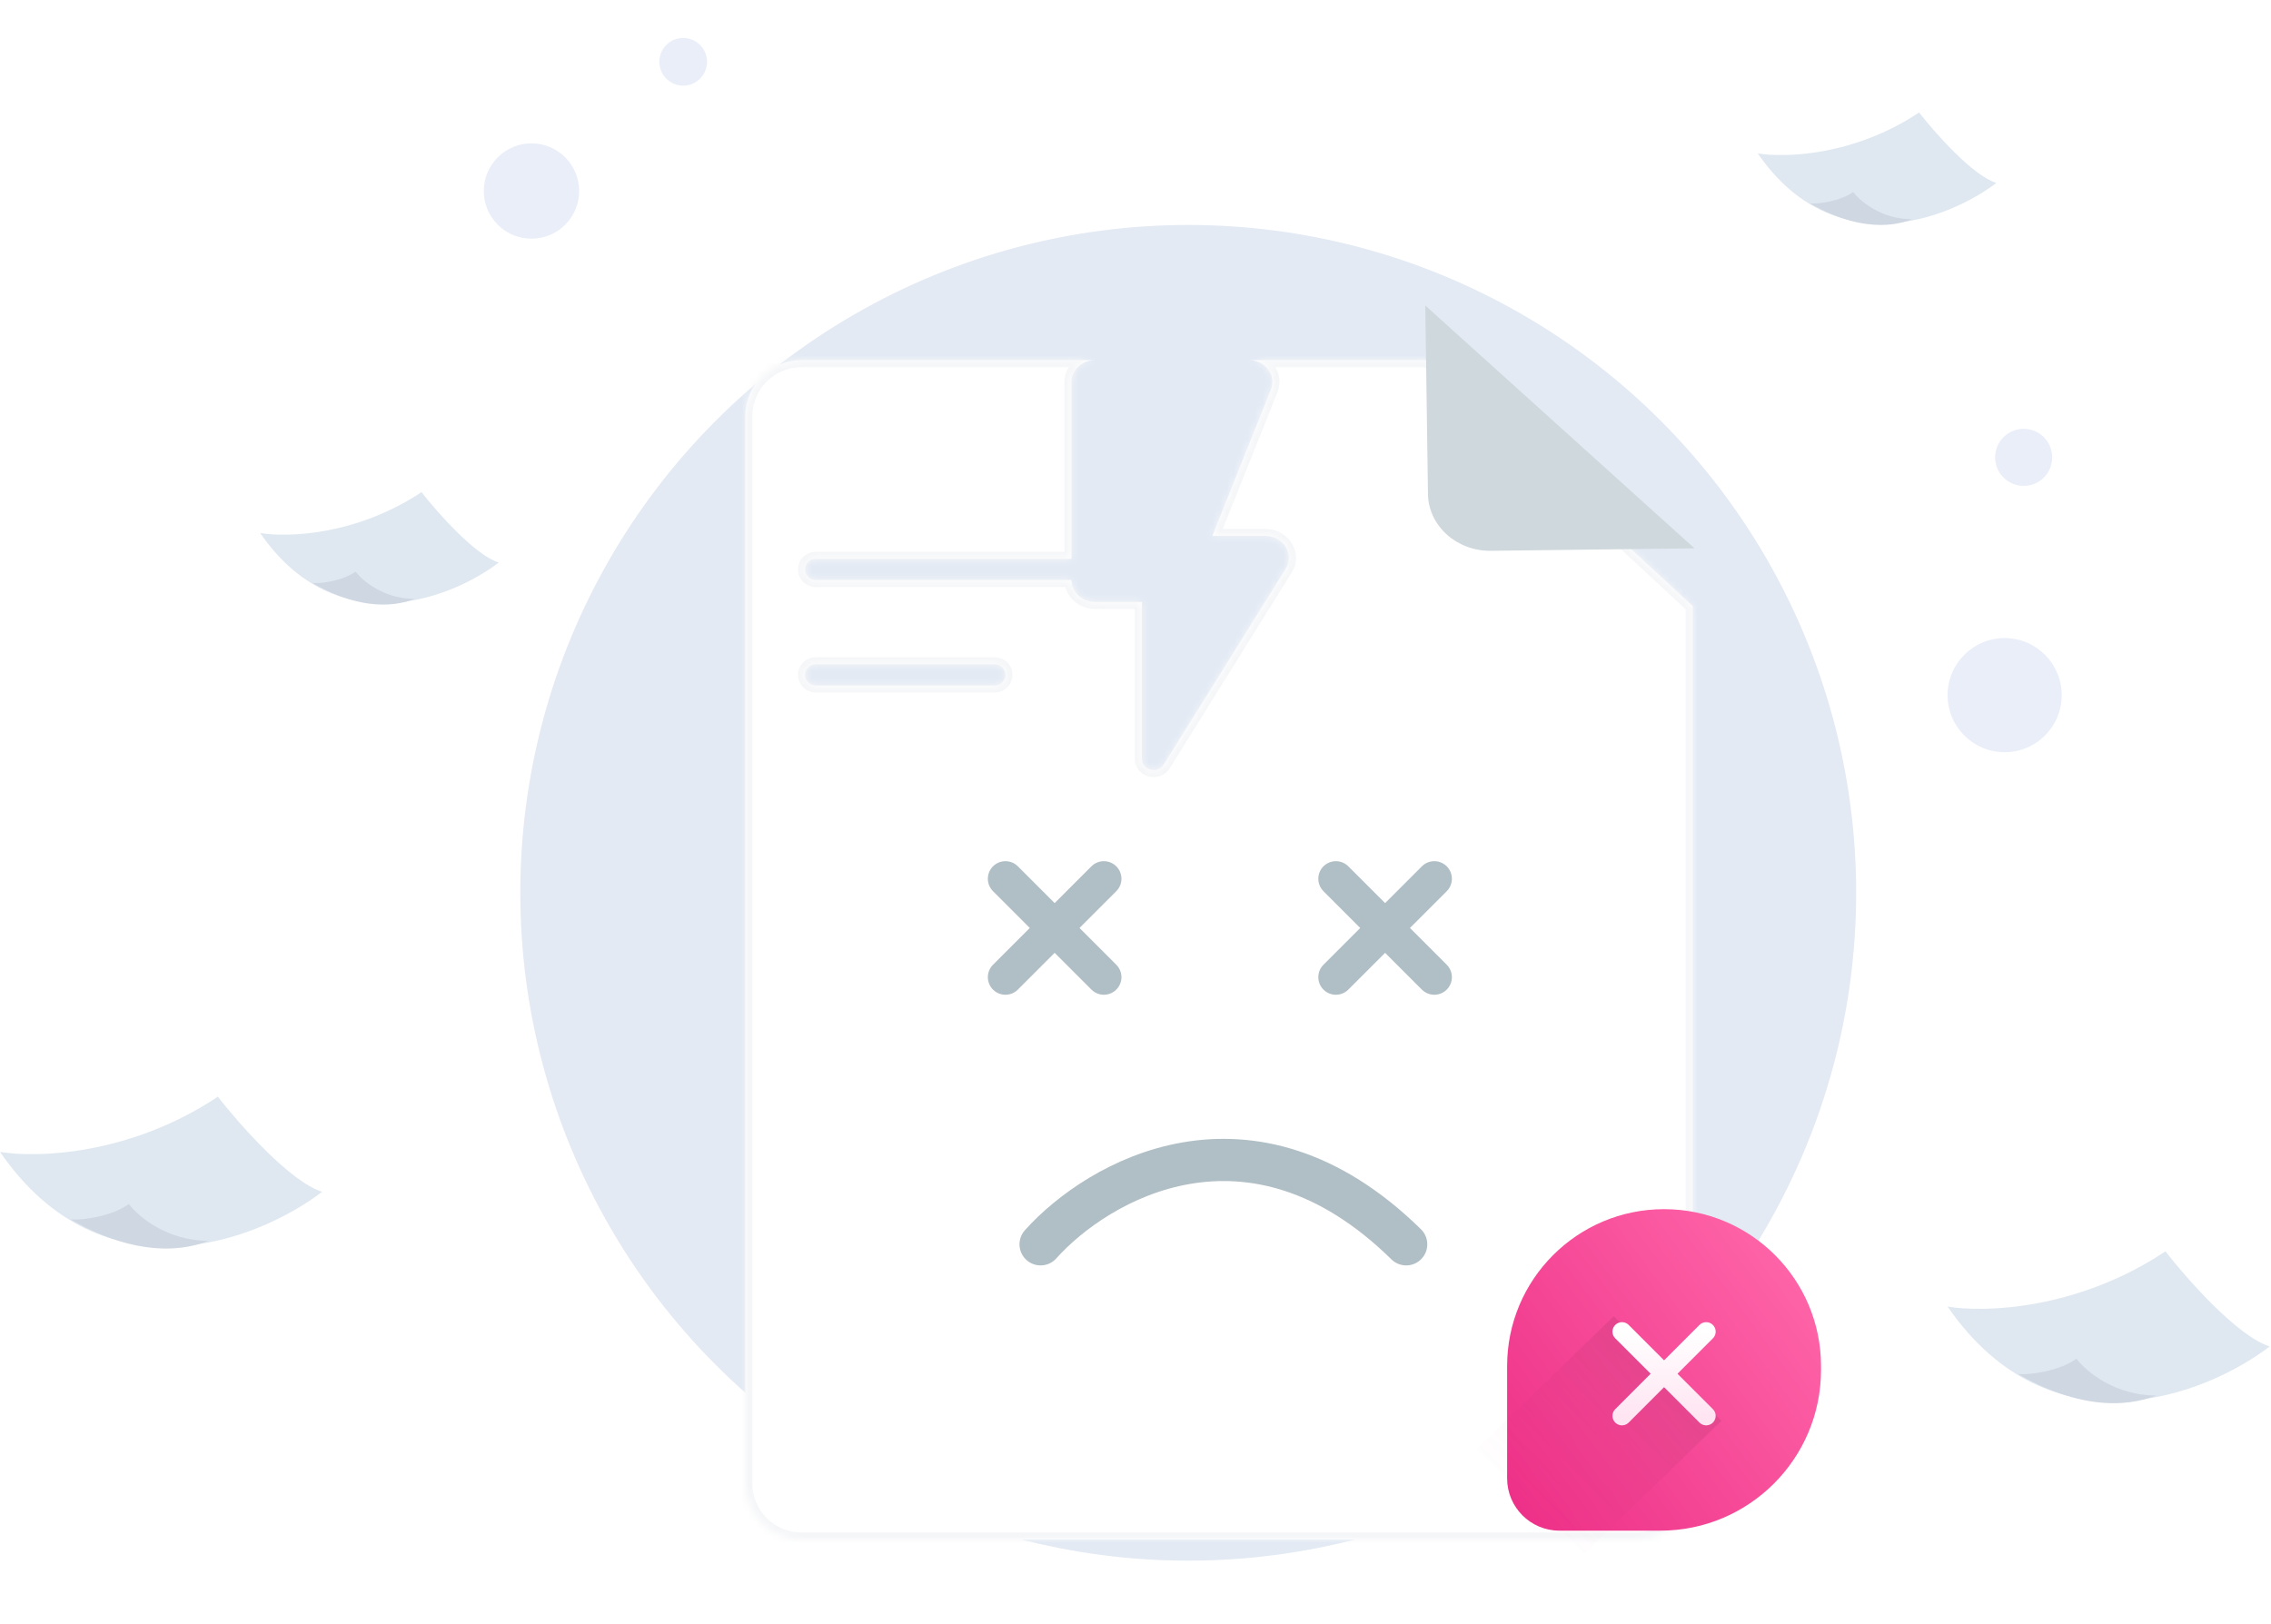 <svg width="323" height="231" viewBox="0 0 323 231" fill="none" xmlns="http://www.w3.org/2000/svg">
<circle cx="169" cy="127" r="95" fill="#E3EAF4"/>
<g filter="url(#filter0_d)">
<mask id="path-2-inside-1" fill="white">
<path fill-rule="evenodd" clip-rule="evenodd" d="M202.965 43.227H177.644C179.982 43.227 181.585 45.415 180.75 47.448L172.433 68.24H179.982C182.554 68.24 184.157 70.836 182.855 72.931L165.518 100.759C164.65 102.134 162.411 101.572 162.411 99.977V77.621H155.731C153.896 77.621 152.394 76.217 152.39 74.5H116C115.172 74.5 114.5 73.828 114.5 73C114.5 72.172 115.172 71.5 116 71.5H152.39V46.353C152.39 44.634 153.894 43.227 155.731 43.227H114C109.582 43.227 106 46.808 106 51.227V202.998C106 207.417 109.582 210.998 114 210.998H232.753C237.171 210.998 240.753 207.417 240.753 202.998V78.225L202.965 43.227ZM116 86.5C115.172 86.5 114.5 87.172 114.5 88C114.5 88.828 115.172 89.5 116 89.5H141.5C142.328 89.5 143 88.828 143 88C143 87.172 142.328 86.5 141.5 86.5H116Z"/>
</mask>
<path fill-rule="evenodd" clip-rule="evenodd" d="M202.965 43.227H177.644C179.982 43.227 181.585 45.415 180.75 47.448L172.433 68.24H179.982C182.554 68.24 184.157 70.836 182.855 72.931L165.518 100.759C164.65 102.134 162.411 101.572 162.411 99.977V77.621H155.731C153.896 77.621 152.394 76.217 152.39 74.5H116C115.172 74.5 114.5 73.828 114.5 73C114.5 72.172 115.172 71.5 116 71.5H152.39V46.353C152.39 44.634 153.894 43.227 155.731 43.227H114C109.582 43.227 106 46.808 106 51.227V202.998C106 207.417 109.582 210.998 114 210.998H232.753C237.171 210.998 240.753 207.417 240.753 202.998V78.225L202.965 43.227ZM116 86.5C115.172 86.5 114.5 87.172 114.5 88C114.5 88.828 115.172 89.5 116 89.5H141.5C142.328 89.5 143 88.828 143 88C143 87.172 142.328 86.5 141.5 86.5H116Z" fill="white"/>
<path d="M202.965 43.227L203.644 42.493L203.357 42.227H202.965V43.227ZM180.75 47.448L179.825 47.068L179.822 47.076L180.75 47.448ZM172.433 68.24L171.504 67.869L170.956 69.24H172.433V68.24ZM182.855 72.931L183.703 73.459L183.704 73.459L182.855 72.931ZM165.518 100.759L166.364 101.292L166.367 101.287L165.518 100.759ZM162.411 77.621H163.411V76.621H162.411V77.621ZM152.39 74.5L153.39 74.498L153.388 73.5H152.39V74.5ZM152.39 71.5V72.5H153.39V71.5H152.39ZM240.753 78.225H241.753V77.789L241.432 77.492L240.753 78.225ZM177.644 44.227H202.965V42.227H177.644V44.227ZM181.675 47.828C182.819 45.043 180.588 42.227 177.644 42.227V44.227C179.375 44.227 180.351 45.788 179.825 47.068L181.675 47.828ZM173.361 68.612L181.679 47.819L179.822 47.076L171.504 67.869L173.361 68.612ZM179.982 67.24H172.433V69.24H179.982V67.24ZM183.704 73.459C185.483 70.597 183.217 67.24 179.982 67.24V69.24C181.891 69.24 182.831 71.074 182.005 72.403L183.704 73.459ZM166.367 101.287L183.703 73.459L182.006 72.402L164.669 100.23L166.367 101.287ZM161.411 99.977C161.411 101.324 162.378 102.196 163.395 102.451C164.408 102.706 165.66 102.407 166.364 101.292L164.672 100.225C164.507 100.486 164.206 100.593 163.883 100.512C163.564 100.432 163.411 100.224 163.411 99.977H161.411ZM161.411 77.621V99.977H163.411V77.621H161.411ZM155.731 78.621H162.411V76.621H155.731V78.621ZM151.39 74.502C151.395 76.831 153.407 78.621 155.731 78.621V76.621C154.384 76.621 153.393 75.603 153.39 74.498L151.39 74.502ZM152.39 73.5H116V75.5H152.39V73.5ZM116 73.5C115.724 73.5 115.5 73.276 115.5 73H113.5C113.5 74.381 114.619 75.5 116 75.5V73.5ZM115.5 73C115.5 72.724 115.724 72.5 116 72.5V70.5C114.619 70.5 113.5 71.619 113.5 73H115.5ZM116 72.5H152.39V70.5H116V72.5ZM151.39 46.353V71.5H153.39V46.353H151.39ZM155.731 42.227C153.405 42.227 151.39 44.02 151.39 46.353H153.39C153.39 45.247 154.383 44.227 155.731 44.227V42.227ZM114 44.227H155.731V42.227H114V44.227ZM107 51.227C107 47.361 110.134 44.227 114 44.227V42.227C109.029 42.227 105 46.256 105 51.227H107ZM107 202.998V51.227H105V202.998H107ZM114 209.998C110.134 209.998 107 206.864 107 202.998H105C105 207.969 109.029 211.998 114 211.998V209.998ZM232.753 209.998H114V211.998H232.753V209.998ZM239.753 202.998C239.753 206.864 236.619 209.998 232.753 209.998V211.998C237.724 211.998 241.753 207.969 241.753 202.998H239.753ZM239.753 78.225V202.998H241.753V78.225H239.753ZM202.285 43.96L240.073 78.959L241.432 77.492L203.644 42.493L202.285 43.96ZM115.5 88C115.5 87.724 115.724 87.5 116 87.5V85.5C114.619 85.5 113.5 86.619 113.5 88H115.5ZM116 88.5C115.724 88.5 115.5 88.276 115.5 88H113.5C113.5 89.381 114.619 90.5 116 90.5V88.5ZM141.5 88.5H116V90.5H141.5V88.5ZM142 88C142 88.276 141.776 88.5 141.5 88.5V90.5C142.881 90.5 144 89.381 144 88H142ZM141.5 87.5C141.776 87.5 142 87.724 142 88H144C144 86.619 142.881 85.5 141.5 85.5V87.5ZM116 87.5H141.5V85.5H116V87.5Z" fill="#F5F6F8" mask="url(#path-2-inside-1)"/>
</g>
<path fill-rule="evenodd" clip-rule="evenodd" d="M202.716 43.46L241 77.996L212.049 78.349C207.169 78.409 203.162 74.793 203.097 70.274L202.716 43.46Z" fill="#CFD8DC"/>
<path d="M148 177C156.113 167.945 177.872 155.267 200 177" stroke="#B0BEC5" stroke-width="6" stroke-linecap="round"/>
<path d="M190 139L204 125M190 125L204 139" stroke="#B0BEC5" stroke-width="5" stroke-linecap="round"/>
<path d="M143 139L157 125M143 125L157 139" stroke="#B0BEC5" stroke-width="5" stroke-linecap="round"/>
<path d="M259 194.322C259 181.994 249.006 172 236.677 172C224.349 172 214.355 181.994 214.355 194.322V210.292C214.355 214.402 217.687 217.733 221.796 217.733H236.133C248.762 217.733 259 207.495 259 194.867V194.322Z" fill="url(#paint0_linear)"/>
<path d="M244.844 202.096L229.513 187.244L210 206.147L225.331 220.999L244.844 202.096Z" fill="url(#paint1_linear)"/>
<path d="M242.666 189.424L230.689 201.402M230.689 189.424L242.666 201.402" stroke="url(#paint2_linear)" stroke-width="2.699" stroke-linecap="round"/>
<path d="M59.95 70C50.641 76.206 40.771 76.465 37 75.818C47.861 91.592 64.152 85.192 70.94 80.02C67.579 78.986 62.213 72.909 59.95 70Z" fill="#DFE8F1"/>
<path d="M44.434 82.929C52.839 87.777 58.01 85.515 58.98 85.191C54.584 85.191 51.546 82.606 50.576 81.312C48.766 82.606 45.727 83.036 44.434 82.929Z" fill="#CFD7E2"/>
<path d="M272.95 16C263.641 22.206 253.771 22.465 250 21.818C260.861 37.592 277.152 31.192 283.94 26.02C280.578 24.986 275.213 18.909 272.95 16Z" fill="#DFE8F1"/>
<path d="M257.434 28.929C265.839 33.777 271.01 31.515 271.98 31.191C267.584 31.191 264.546 28.605 263.576 27.312C261.766 28.605 258.727 29.036 257.434 28.929Z" fill="#CFD7E2"/>
<path d="M307.985 178C295.417 186.379 282.091 186.728 277 185.855C291.663 207.152 313.659 198.511 322.823 191.529C318.285 190.132 311.04 181.928 307.985 178Z" fill="#DFE8F1"/>
<path d="M287.037 195.456C298.384 202.002 305.367 198.947 306.676 198.51C300.741 198.51 296.638 195.019 295.329 193.273C292.885 195.019 288.783 195.601 287.037 195.456Z" fill="#CFD7E2"/>
<path d="M30.985 156C18.417 164.379 5.091 164.728 0 163.855C14.664 185.152 36.659 176.511 45.823 169.529C41.285 168.132 34.04 159.928 30.985 156Z" fill="#DFE8F1"/>
<path d="M10.037 173.456C21.384 180.002 28.367 176.947 29.676 176.51C23.741 176.51 19.639 173.019 18.329 171.273C15.885 173.019 11.783 173.601 10.037 173.456Z" fill="#CFD7E2"/>
<circle cx="285.117" cy="98.883" r="8.117" fill="#EAEEF9"/>
<circle cx="287.823" cy="65.059" r="4.059" fill="#EAEEF9"/>
<circle cx="75.59" cy="27.172" r="6.781" transform="rotate(45 75.59 27.172)" fill="#EAEEF9"/>
<circle cx="97.167" cy="8.791" r="3.391" transform="rotate(45 97.167 8.791)" fill="#EAEEF9"/>
<defs>
<filter id="filter0_d" x="94" y="39.227" width="158.753" height="191.772" filterUnits="userSpaceOnUse" color-interpolation-filters="sRGB">
<feFlood flood-opacity="0" result="BackgroundImageFix"/>
<feColorMatrix in="SourceAlpha" type="matrix" values="0 0 0 0 0 0 0 0 0 0 0 0 0 0 0 0 0 0 127 0" result="hardAlpha"/>
<feOffset dy="8"/>
<feGaussianBlur stdDeviation="6"/>
<feComposite in2="hardAlpha" operator="out"/>
<feColorMatrix type="matrix" values="0 0 0 0 0.129 0 0 0 0 0.129 0 0 0 0 0.129 0 0 0 0.12 0"/>
<feBlend mode="normal" in2="BackgroundImageFix" result="effect1_dropShadow"/>
<feBlend mode="normal" in="SourceGraphic" in2="effect1_dropShadow" result="shape"/>
</filter>
<linearGradient id="paint0_linear" x1="256.822" y1="183.978" x2="214.355" y2="215.555" gradientUnits="userSpaceOnUse">
<stop stop-color="#FE63A7"/>
<stop offset="1" stop-color="#ED2F87"/>
</linearGradient>
<linearGradient id="paint1_linear" x1="237.875" y1="194.67" x2="216.936" y2="215.588" gradientUnits="userSpaceOnUse">
<stop stop-opacity="0.08"/>
<stop offset="1" stop-color="#EF368B" stop-opacity="0"/>
</linearGradient>
<linearGradient id="paint2_linear" x1="236.677" y1="189.424" x2="236.677" y2="201.402" gradientUnits="userSpaceOnUse">
<stop stop-color="white"/>
<stop offset="1" stop-color="#FFE5F2"/>
</linearGradient>
</defs>
</svg>
